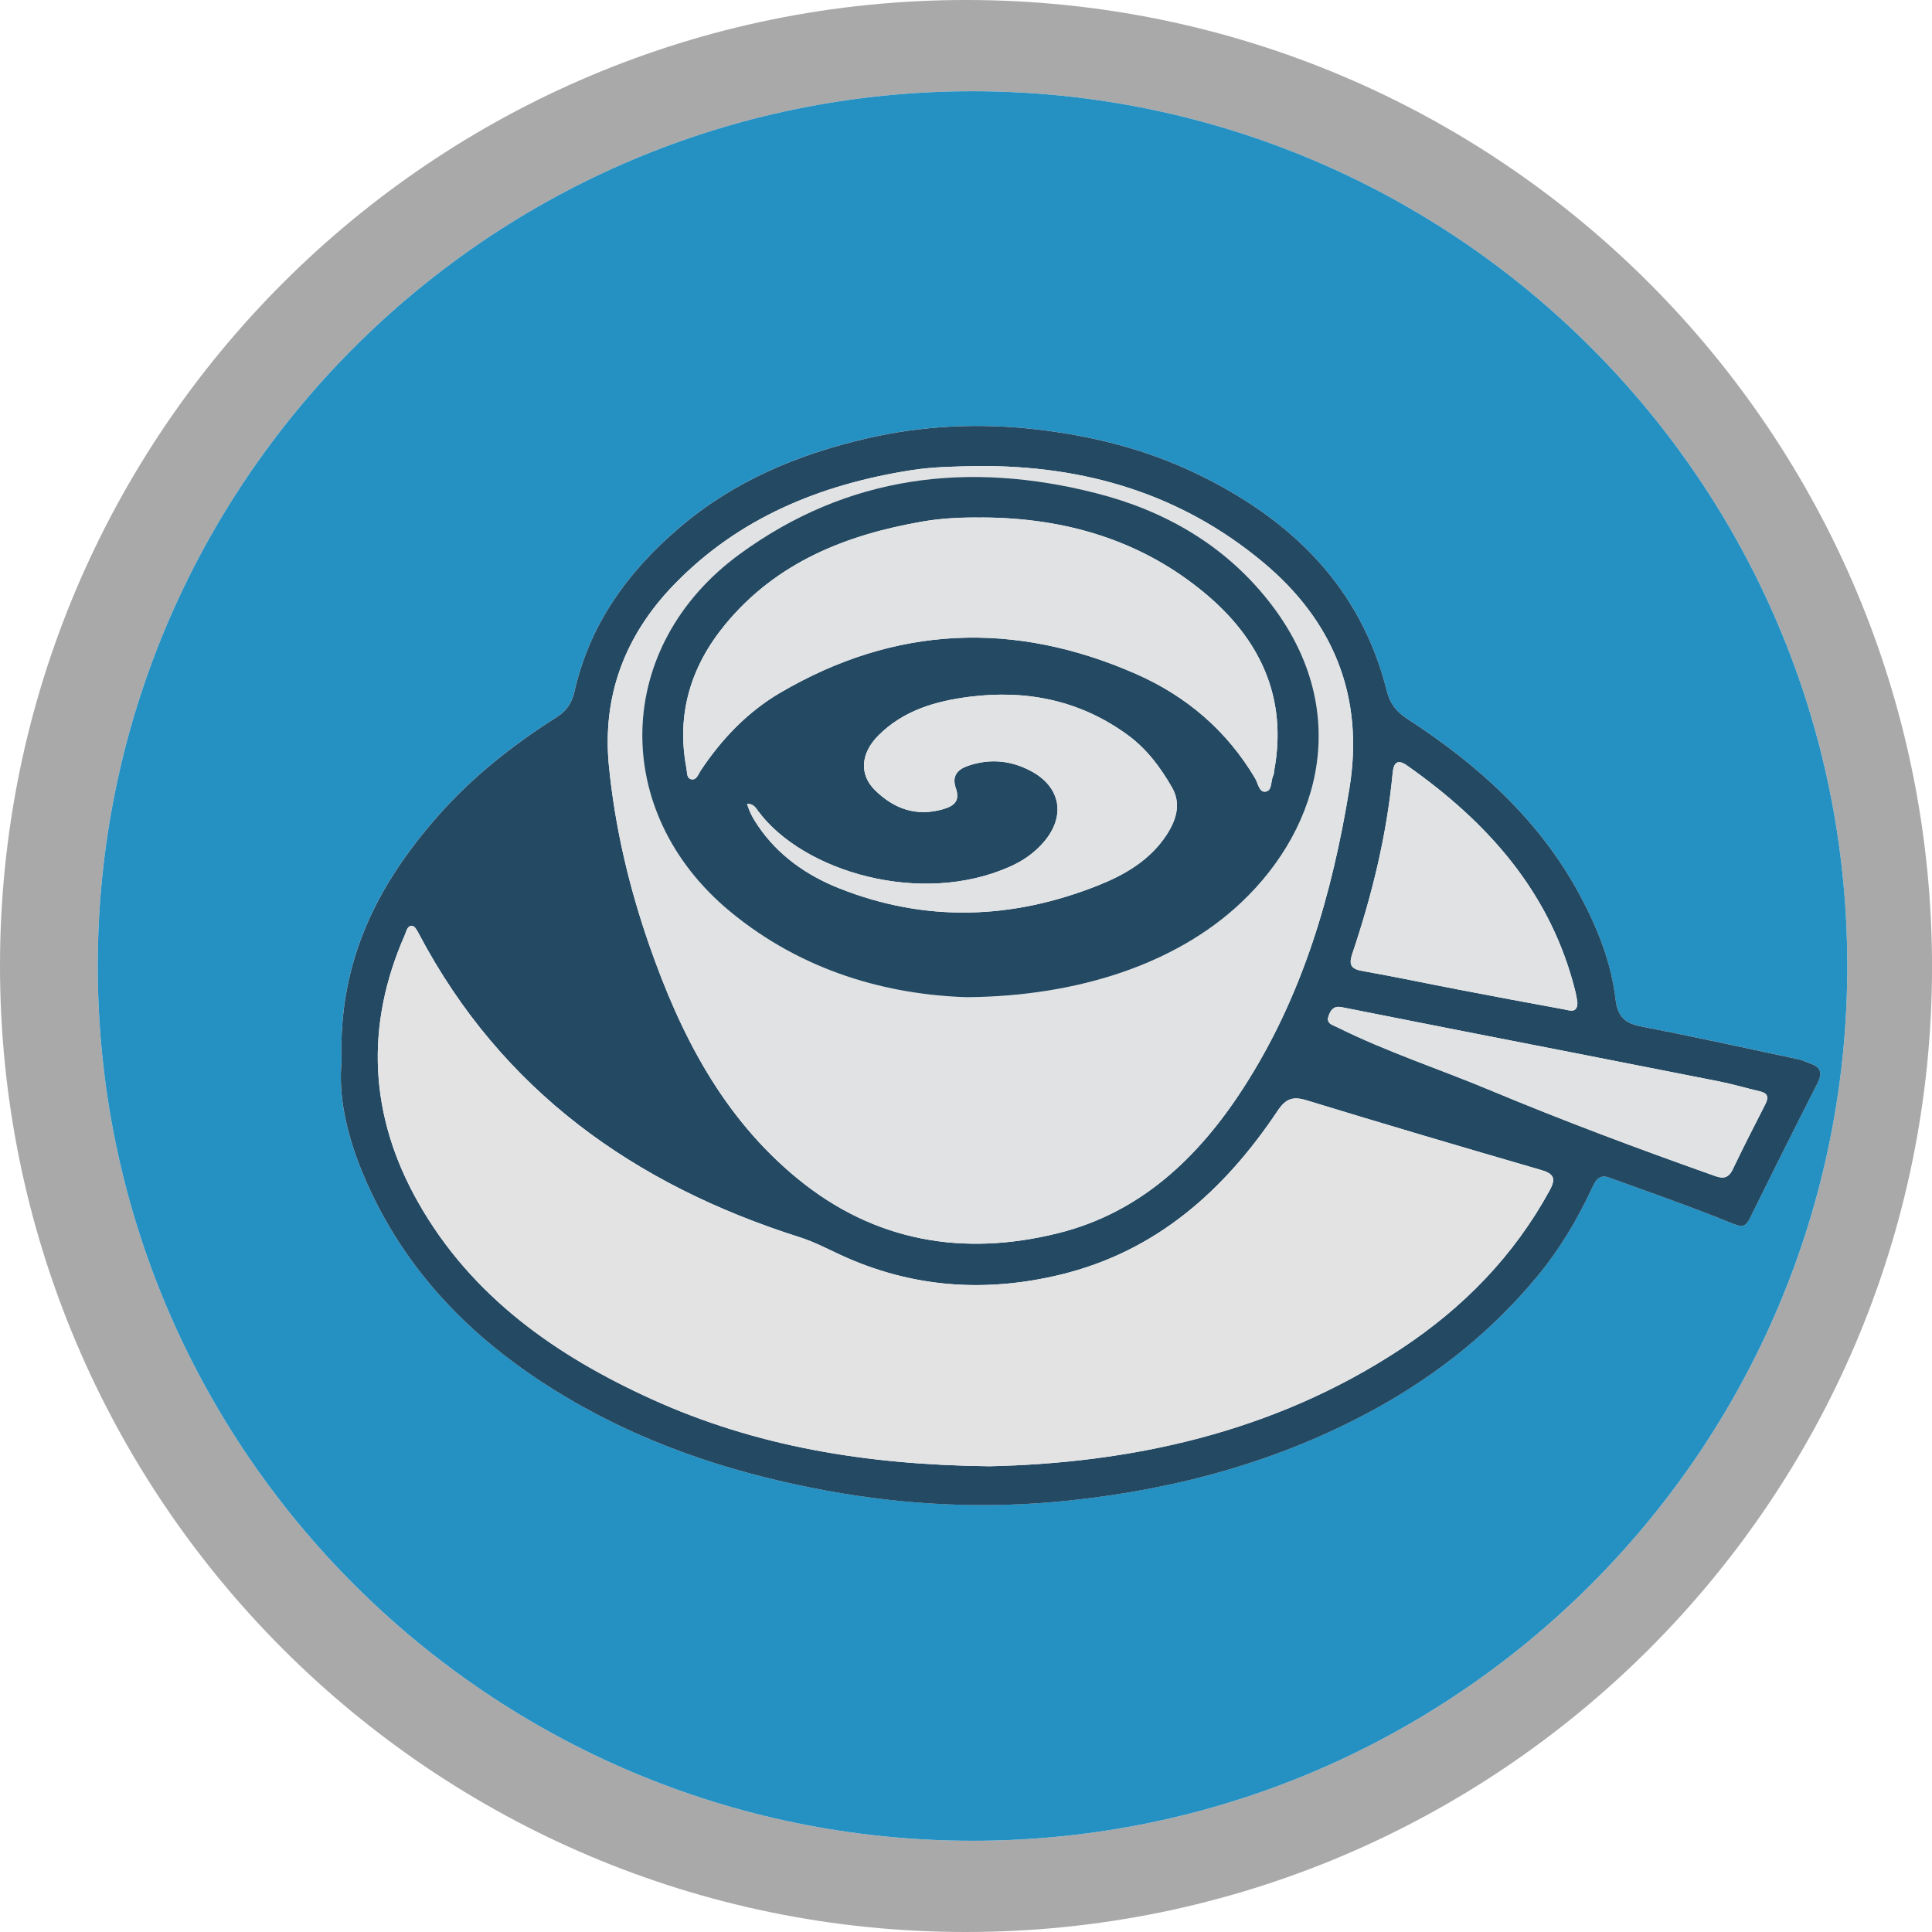 <?xml version="1.0" encoding="UTF-8"?><svg id="Layer_1" xmlns="http://www.w3.org/2000/svg" viewBox="0 0 592.91 592.91"><defs><style>.cls-1{fill:#e3e3e4;}.cls-2{fill:#2590c2;}.cls-3{fill:#a9a9a9;}.cls-4{fill:#234963;}.cls-5{fill:#e1e2e3;}</style></defs><path class="cls-3" d="M296.24,592.91C132.55,592.83-.08,460.01,0,296.25.08,132.57,132.92-.09,296.67,0c163.89.09,296.51,133.12,296.25,297.17-.26,163.39-133.11,295.83-296.67,295.74ZM298.53,564.91c148.2-.04,268.41-120.32,268.38-268.53-.03-148.18-120.35-268.43-268.53-268.38-148.2.05-268.41,120.32-268.38,268.53.03,148.19,120.32,268.41,268.53,268.38Z"/><path class="cls-2" d="M298.53,564.91c-148.21.04-268.5-120.18-268.53-268.38-.03-148.21,120.17-268.49,268.38-268.53,148.19-.05,268.5,120.2,268.53,268.38.03,148.21-120.18,268.49-268.38,268.53ZM104.83,325.76c-1.11,10.36,1.56,22.35,6.26,33.77,13.36,32.52,37.46,55.28,67.58,72.07,23.29,12.98,48.35,20.91,74.6,25.78,24.92,4.62,49.92,5.74,74.94,3.1,33.16-3.51,65.01-12.17,94.42-28.45,18.8-10.41,35.33-23.66,49.08-40.28,6.73-8.14,12.12-17.07,16.59-26.6,1.03-2.19,2.07-5.01,5.42-3.8,12.66,4.57,25.39,8.99,37.84,14.09,3.24,1.33,4.19,1,5.56-1.79,6.77-13.74,13.6-27.46,20.57-41.1,1.55-3.04,1.29-4.97-2.05-6.14-1.25-.44-2.45-1.07-3.73-1.34-16.07-3.42-32.13-6.94-48.26-10.08-4.96-.97-7.25-2.97-7.86-8.28-1.34-11.5-5.66-22.21-11.13-32.33-12.43-22.99-31.26-39.84-52.89-53.85-3.28-2.12-5.23-4.62-6.2-8.51-8.03-32.15-29.56-52.78-58.35-66.65-15.59-7.51-32.19-11.68-49.54-13.64-17.58-1.98-34.95-1.09-51.87,2.85-20.97,4.88-40.69,13.07-57.46,27.46-15.85,13.6-27.41,29.64-32.07,50.2-.78,3.46-2.39,5.9-5.47,7.85-13.39,8.49-25.8,18.28-36.31,30.19-18.44,20.9-30.74,44.43-29.68,75.47Z"/><path class="cls-4" d="M104.83,325.76c-1.06-31.04,11.24-54.57,29.68-75.47,10.5-11.9,22.92-21.7,36.31-30.19,3.08-1.95,4.69-4.39,5.47-7.85,4.66-20.57,16.21-36.6,32.07-50.2,16.77-14.39,36.49-22.58,57.46-27.46,16.92-3.94,34.29-4.83,51.87-2.85,17.35,1.96,33.95,6.13,49.54,13.64,28.79,13.87,50.31,34.5,58.35,66.65.97,3.89,2.93,6.38,6.2,8.51,21.62,14.01,40.45,30.86,52.89,53.85,5.47,10.12,9.79,20.83,11.13,32.33.62,5.31,2.91,7.32,7.86,8.28,16.13,3.14,32.18,6.66,48.26,10.08,1.28.27,2.48.91,3.73,1.34,3.34,1.17,3.6,3.09,2.05,6.14-6.96,13.64-13.8,27.36-20.57,41.1-1.37,2.79-2.32,3.12-5.56,1.79-12.45-5.1-25.18-9.52-37.84-14.09-3.35-1.21-4.39,1.61-5.42,3.8-4.47,9.53-9.85,18.46-16.59,26.6-13.76,16.62-30.28,29.87-49.08,40.28-29.4,16.28-61.26,24.94-94.42,28.45-25.02,2.65-50.02,1.53-74.94-3.1-26.25-4.87-51.32-12.81-74.6-25.78-30.12-16.79-54.22-39.55-67.58-72.07-4.69-11.41-7.36-23.41-6.26-33.77ZM303.47,449.98c43.09-.93,87.08-10.06,126.42-36,19.11-12.6,34.67-28.49,45.7-48.7,2.02-3.71,1.2-5.11-2.73-6.25-23.98-6.97-47.94-14.03-71.82-21.34-4.26-1.3-6.42-.59-8.95,3.2-16.32,24.4-37.12,43.09-66.51,50.25-23.28,5.67-45.93,4.05-67.79-6.1-4.07-1.89-8-3.96-12.34-5.34-50.74-16.1-91.4-44.95-116.8-92.94-.53-1-1.27-2.5-2.07-2.61-1.58-.22-1.83,1.62-2.34,2.76-12.34,28.04-10.91,55.59,4.1,82.1,16.38,28.93,42.36,47.1,71.83,60.45,31.71,14.37,65.43,20.07,103.3,20.51ZM299.61,143.03c-5.77.14-12.93.16-20.04,1.28-27.86,4.39-53,14.65-72.86,35.26-14.81,15.37-21.97,33.86-19.83,55.53,1.86,18.84,6.18,37.14,12.38,54.95,9.54,27.39,22.46,52.75,45.47,71.63,23.72,19.47,50.99,23.97,79.96,16.78,25.19-6.25,43.03-23.12,56.86-44.52,18.17-28.12,27.28-59.39,32.59-92.08,4.6-28.36-5.12-51.48-26.53-69.32-24.87-20.72-54.27-29.84-87.99-29.51ZM484.08,307.56c-.17-.94-.29-1.94-.52-2.91-7.46-30.52-26.82-52.21-51.77-69.74-2.88-2.03-4.09-.89-4.39,2.3-1.8,18.99-6.3,37.39-12.37,55.42-1.14,3.39-.51,4.72,3.08,5.35,9.83,1.73,19.6,3.8,29.41,5.69,10.79,2.07,21.58,4.11,32.39,6.07,1.75.32,4.26,1.41,4.18-2.19ZM411.41,309.03c-2.15-.3-3.05.99-3.66,2.7-.87,2.42,1.17,2.79,2.56,3.48,15.23,7.58,31.41,12.84,47.07,19.39,22.27,9.3,44.87,17.76,67.61,25.82,2.49.88,5,2.15,6.73-1.46,3.23-6.76,6.64-13.43,10.05-20.1,1.1-2.16.75-3.38-1.71-3.95-4.21-.98-8.37-2.22-12.6-3.06-26.76-5.3-53.54-10.51-80.31-15.76-11.91-2.34-23.82-4.7-35.73-7.06Z"/><path class="cls-1" d="M303.47,449.98c-37.87-.44-71.59-6.15-103.3-20.51-29.47-13.35-55.45-31.52-71.83-60.45-15.01-26.5-16.44-54.05-4.1-82.1.5-1.14.76-2.97,2.34-2.76.8.11,1.54,1.61,2.07,2.61,25.4,47.99,66.05,76.84,116.8,92.94,4.34,1.38,8.27,3.45,12.34,5.34,21.86,10.15,44.51,11.77,67.79,6.1,29.39-7.16,50.19-25.85,66.51-50.25,2.53-3.79,4.7-4.5,8.95-3.2,23.88,7.31,47.83,14.37,71.82,21.34,3.93,1.14,4.75,2.54,2.73,6.25-11.03,20.21-26.59,36.1-45.7,48.7-39.33,25.93-83.33,35.07-126.42,36Z"/><path class="cls-5" d="M299.61,143.03c33.72-.33,63.12,8.79,87.99,29.51,21.41,17.84,31.14,40.95,26.53,69.32-5.31,32.69-14.42,63.97-32.59,92.08-13.83,21.41-31.67,38.27-56.86,44.52-28.97,7.19-56.24,2.68-79.96-16.78-23.01-18.88-35.93-44.24-45.47-71.63-6.2-17.81-10.52-36.11-12.38-54.95-2.14-21.67,5.01-40.16,19.83-55.53,19.86-20.61,45.01-30.87,72.86-35.26,7.11-1.12,14.27-1.14,20.04-1.28ZM296.93,306.04c33.78-.31,63.84-10.14,83.82-28.91,25.25-23.71,34.26-60.24,8.5-92.77-13.69-17.28-31.98-27.68-52.89-33-39.06-9.94-76.15-5.58-109.38,18.72-38.74,28.33-39.86,79.08-2.94,109.65,22.35,18.5,48.48,25.58,72.89,26.32Z"/><path class="cls-5" d="M484.08,307.56c.07,3.6-2.43,2.51-4.18,2.19-10.81-1.96-21.6-4-32.39-6.07-9.81-1.88-19.58-3.96-29.41-5.69-3.59-.63-4.22-1.96-3.08-5.35,6.07-18.03,10.57-36.43,12.37-55.42.3-3.2,1.51-4.33,4.39-2.3,24.95,17.53,44.32,39.22,51.77,69.74.24.97.36,1.96.52,2.91Z"/><path class="cls-5" d="M411.41,309.03c11.91,2.35,23.82,4.72,35.73,7.06,26.77,5.25,53.55,10.46,80.31,15.76,4.24.84,8.39,2.08,12.6,3.06,2.46.57,2.81,1.8,1.71,3.95-3.41,6.67-6.82,13.34-10.05,20.1-1.72,3.6-4.24,2.34-6.73,1.46-22.75-8.06-45.34-16.51-67.61-25.82-15.66-6.54-31.84-11.8-47.07-19.39-1.39-.69-3.43-1.06-2.56-3.48.61-1.71,1.52-3.01,3.66-2.7Z"/><path class="cls-4" d="M296.93,306.04c-24.41-.74-50.54-7.82-72.89-26.32-36.92-30.57-35.8-81.32,2.94-109.65,33.23-24.3,70.32-28.66,109.38-18.72,20.91,5.32,39.2,15.72,52.89,33,25.77,32.52,16.75,69.05-8.5,92.77-19.98,18.77-50.05,28.6-83.82,28.91ZM301.2,158.82c-6.02-.08-12.03.19-17.94,1.2-23.56,4.06-44.96,12.53-60.67,31.58-10.61,12.87-15.12,27.6-11.91,44.28.23,1.2-.03,3.09,1.61,3.29,1.5.19,1.99-1.55,2.7-2.63,6.43-9.73,14.43-18.08,24.44-23.95,35.3-20.7,71.9-22.14,109.16-5.79,15.44,6.78,27.91,17.38,36.61,32.09.89,1.51,1.2,4.31,3.14,4.05,2.18-.29,1.56-3.28,2.42-4.98.22-.43.18-.98.27-1.47,4.18-22.53-4.45-40.43-21.23-54.42-19.7-16.43-43.14-23.2-68.61-23.27ZM229.26,246.66c.72,2.56,1.92,4.66,3.3,6.7,6.2,9.18,15,15.29,24.98,19.26,26.48,10.52,53.09,9.57,79.39-.87,8.25-3.28,15.94-7.73,21.02-15.45,2.98-4.53,4.62-9.55,1.74-14.59-3.55-6.22-7.83-11.95-13.79-16.27-14.53-10.53-30.87-13.81-48.32-11.61-10.31,1.3-20.28,4.13-28.01,11.87-5.38,5.38-6.02,11.9-1.06,16.79,5.8,5.71,12.68,8.26,21,5.82,3.69-1.08,5.07-2.8,3.8-6.47-1.27-3.67.48-5.7,3.8-6.83,6.68-2.29,13.2-1.64,19.32,1.64,9.14,4.91,10.65,13.8,3.97,21.67-2.86,3.37-6.36,5.81-10.38,7.61-27.41,12.27-63.47,1.62-77.31-16.94-.73-.98-1.36-2.33-3.47-2.32Z"/><path class="cls-5" d="M301.2,158.82c25.47.07,48.91,6.83,68.61,23.27,16.77,13.99,25.4,31.89,21.23,54.42-.09.49-.06,1.04-.27,1.47-.86,1.7-.24,4.69-2.42,4.98-1.94.26-2.25-2.54-3.14-4.05-8.7-14.71-21.17-25.31-36.61-32.09-37.26-16.36-73.86-14.91-109.16,5.79-10.01,5.87-18,14.22-24.44,23.95-.71,1.08-1.2,2.82-2.7,2.63-1.64-.21-1.38-2.09-1.61-3.29-3.21-16.68,1.3-31.41,11.91-44.28,15.7-19.05,37.1-27.53,60.67-31.58,5.9-1.02,11.92-1.28,17.94-1.2Z"/><path class="cls-5" d="M229.26,246.66c2.11,0,2.74,1.34,3.47,2.32,13.83,18.56,49.9,29.21,77.31,16.94,4.02-1.8,7.52-4.24,10.38-7.61,6.68-7.87,5.17-16.77-3.97-21.67-6.12-3.28-12.64-3.93-19.32-1.64-3.31,1.14-5.07,3.17-3.8,6.83,1.27,3.68-.11,5.4-3.8,6.47-8.32,2.43-15.2-.11-21-5.82-4.96-4.89-4.32-11.41,1.06-16.79,7.73-7.74,17.7-10.57,28.01-11.87,17.45-2.2,33.79,1.07,48.32,11.61,5.96,4.32,10.23,10.04,13.79,16.27,2.88,5.04,1.23,10.06-1.74,14.59-5.08,7.72-12.77,12.18-21.02,15.45-26.3,10.45-52.91,11.39-79.39.87-9.99-3.97-18.78-10.08-24.98-19.26-1.38-2.04-2.58-4.14-3.3-6.7Z"/></svg>